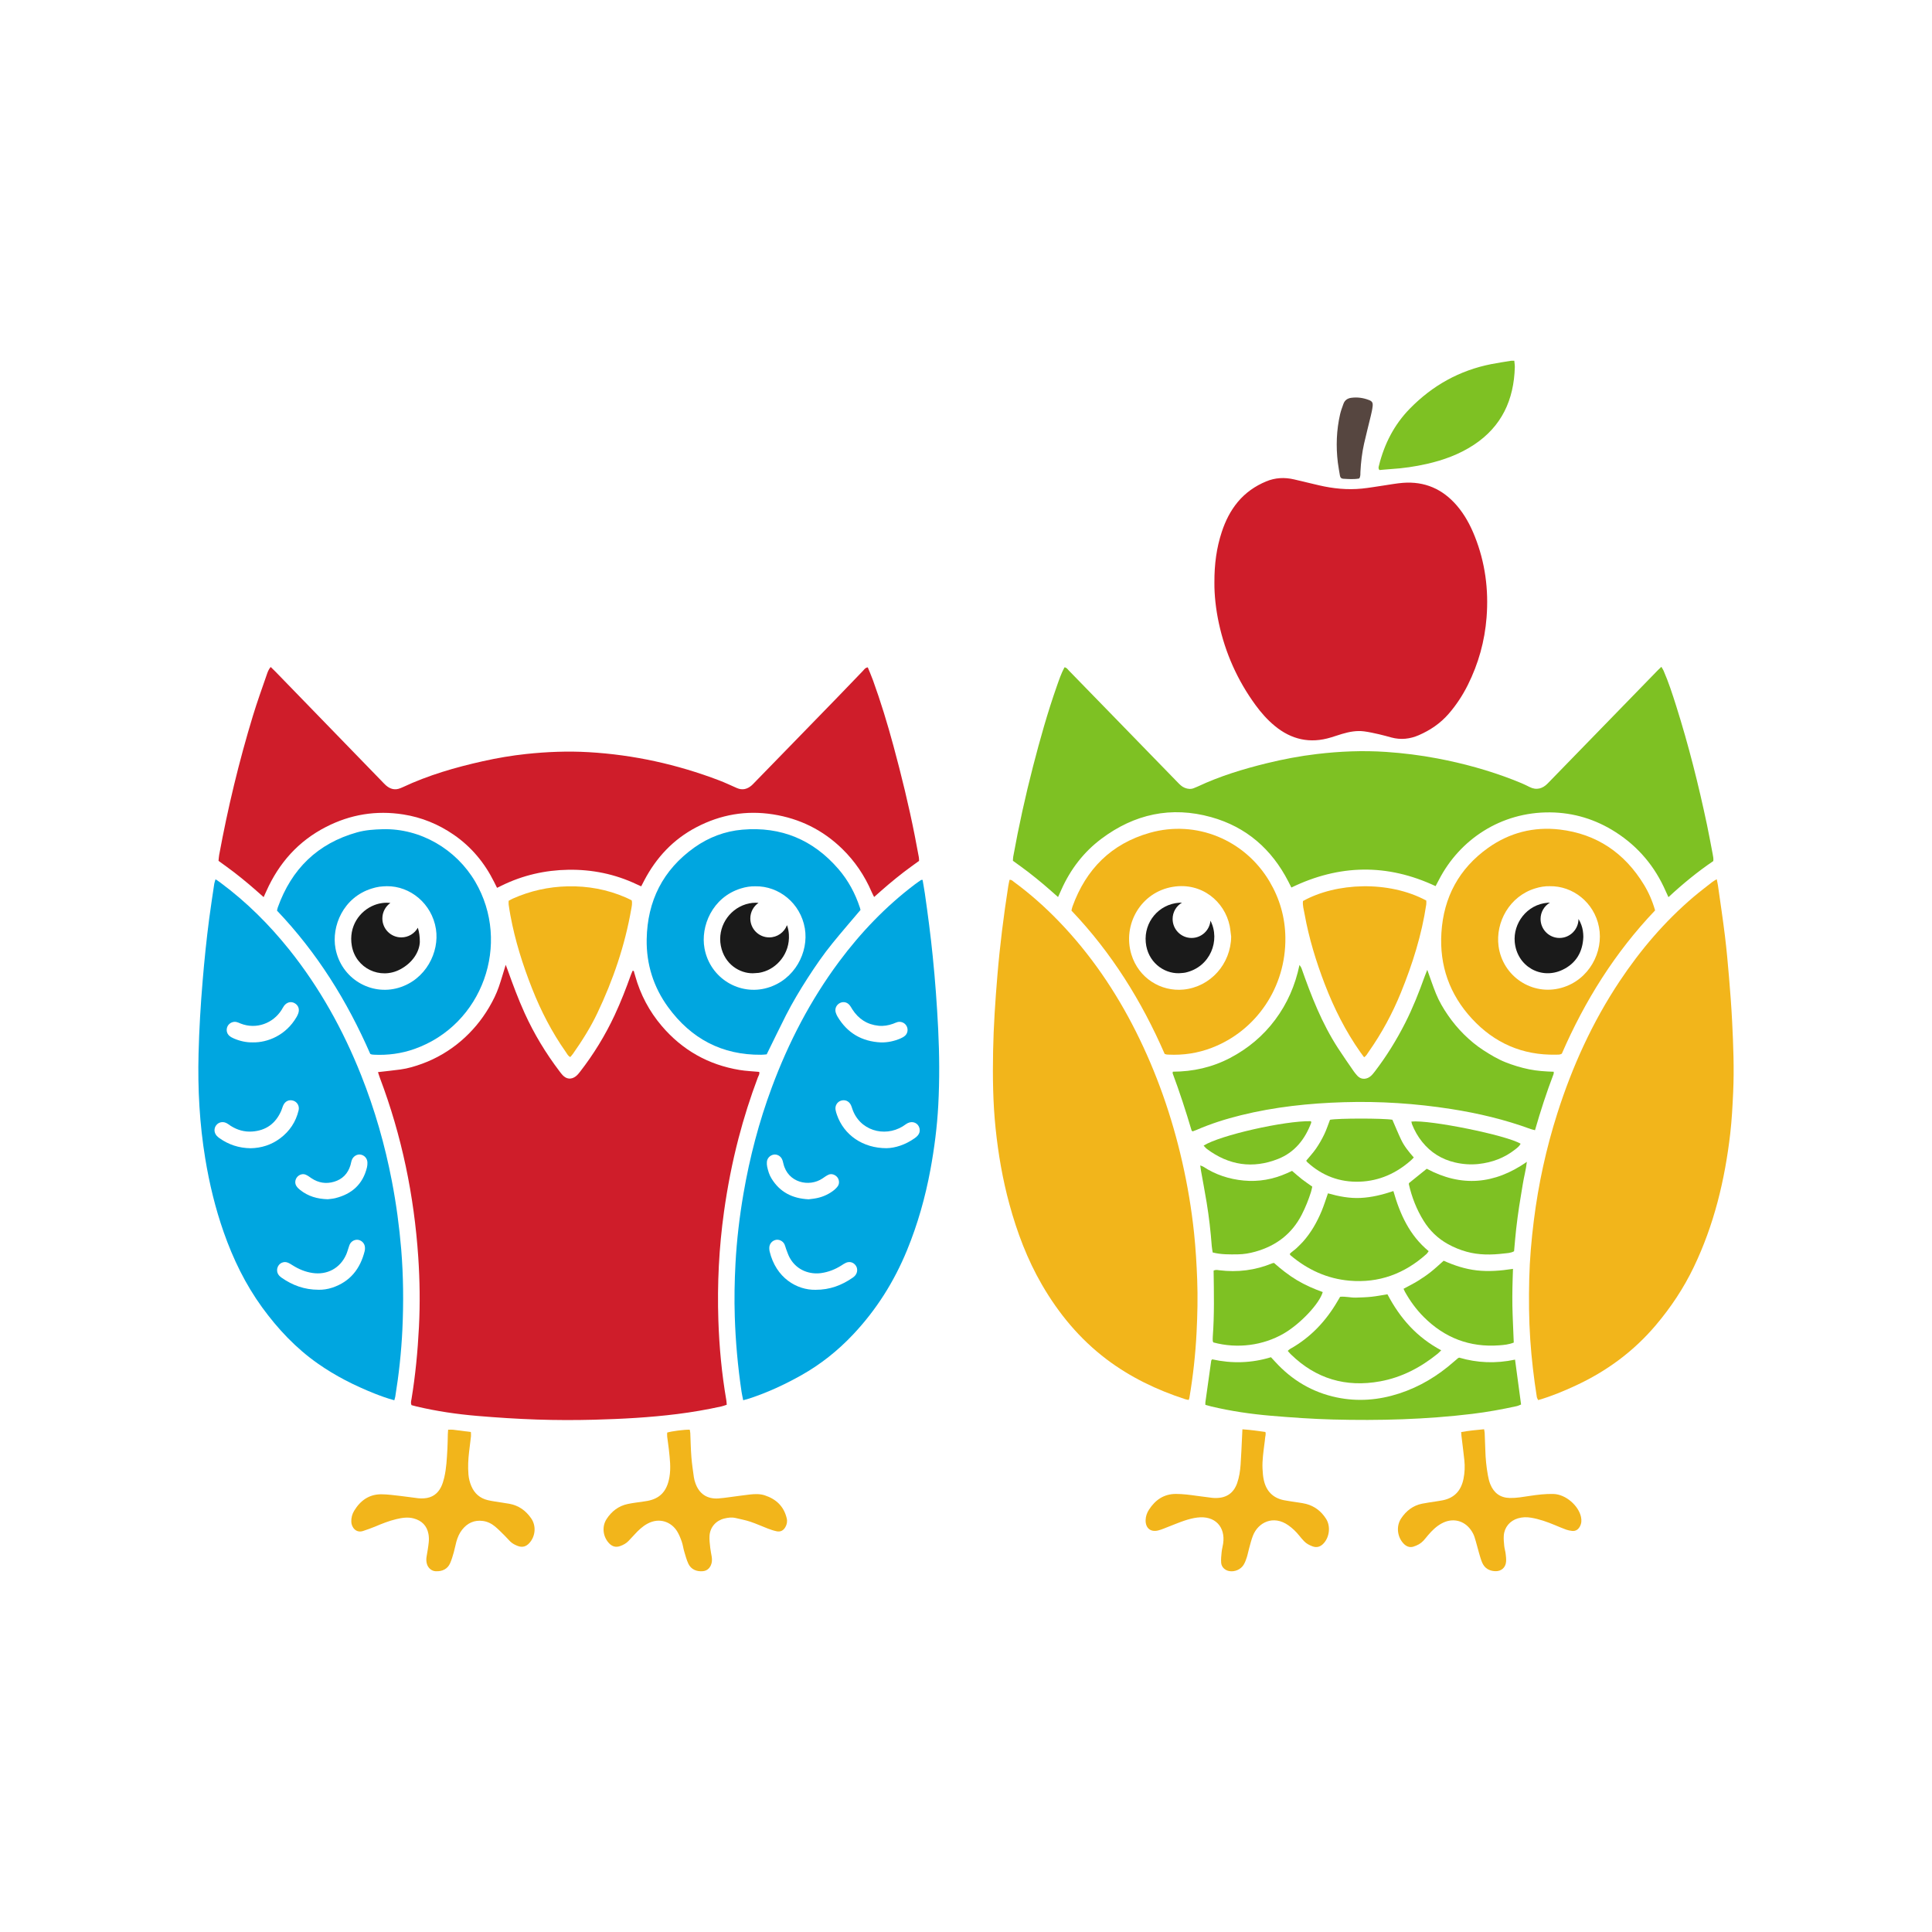 <?xml version="1.0" encoding="utf-8"?>
<svg version="1.1" id="Layer_1" xmlns="http://www.w3.org/2000/svg"
     xmlns:xlink="http://www.w3.org/1999/xlink"
     x="0px" y="0px" viewBox="0 0 504 504"

     xml:space="preserve">
    <style type="text/css">.st0{fill-rule:evenodd;clip-rule:evenodd;}</style>
    <g>
            <g>
                <g>
                    <path fill="#CF1D2A" d="M316.802,151.932c-0.021-4.763,0.559-9.045,1.933-13.203c0.937-2.835,2.241-5.476,4.169-7.789
				c2.012-2.411,4.51-4.146,7.383-5.349c2.369-0.992,4.824-1.112,7.316-0.527c2.162,0.507,4.319,1.034,6.481,1.538
				c3.684,0.857,7.414,1.235,11.186,0.856c1.892-0.19,3.769-0.53,5.653-0.8c1.675-0.24,3.344-0.567,5.027-0.698
				c5.68-0.445,10.354,1.591,14.065,5.888c2.066,2.392,3.542,5.138,4.703,8.051c2.713,6.804,3.653,13.865,3.085,21.165
				c-0.483,6.205-2.12,12.065-4.89,17.621c-1.352,2.711-3.003,5.223-4.991,7.517c-2.158,2.49-4.807,4.287-7.806,5.589
				c-2.302,0.999-4.682,1.258-7.133,0.599c-1.072-0.288-2.14-0.598-3.222-0.841c-1.288-0.289-2.581-0.582-3.887-0.756
				c-1.975-0.262-3.901,0.112-5.792,0.671c-0.963,0.284-1.913,0.613-2.873,0.908c-5.453,1.674-10.341,0.573-14.696-3.036
				c-1.884-1.561-3.502-3.386-4.944-5.355c-4.724-6.451-7.92-13.598-9.606-21.411C317.18,158.937,316.769,155.26,316.802,151.932z"
                    />
                    <path fill="#7EC123" d="M395.035,94.112c0.053,0.623,0.148,1.144,0.134,1.661c-0.23,8.524-3.415,15.491-10.713,20.288
				c-3.764,2.473-7.918,3.983-12.279,4.968c-3.047,0.689-6.132,1.136-9.253,1.331c-1.047,0.066-2.091,0.177-3.064,0.261
				c-0.377-0.439-0.22-0.805-0.137-1.142c1.4-5.658,3.964-10.691,8.064-14.883c5.896-6.028,12.941-9.971,21.236-11.608
				c1.71-0.338,3.438-0.59,5.159-0.872C394.383,94.083,394.595,94.112,395.035,94.112z"/>
                    <path fill="#564640" d="M354.585,124.822c-1.375,0.261-2.79,0.151-4.203,0.068c-0.487-0.029-0.753-0.314-0.83-0.799
				c-0.18-1.147-0.414-2.288-0.554-3.44c-0.513-4.23-0.357-8.437,0.594-12.596c0.21-0.921,0.554-1.814,0.872-2.706
				c0.334-0.936,1.045-1.434,2.012-1.568c1.605-0.222,3.164-0.003,4.665,0.583c0.805,0.314,1.038,0.694,0.937,1.615
				c-0.091,0.835-0.278,1.664-0.473,2.484c-0.573,2.413-1.206,4.812-1.751,7.231c-0.546,2.425-0.833,4.89-0.961,7.374
				C354.865,123.633,354.968,124.235,354.585,124.822z"/>
                </g>
                <g>
                    <path fill="#7EC123" d="M276.014,234.014c-1.375-1.205-2.581-2.297-3.826-3.343c-1.297-1.089-2.613-2.158-3.955-3.191
				c-1.296-0.998-2.637-1.938-3.996-2.931c0.028-0.368,0.023-0.737,0.087-1.093c1.433-7.916,3.16-15.767,5.172-23.557
				c1.813-7.02,3.774-13.995,6.176-20.839c0.594-1.692,1.168-3.396,2.019-4.976c0.584,0.059,0.825,0.518,1.147,0.847
				c3.81,3.902,7.611,7.813,11.413,11.722c5.649,5.807,11.297,11.614,16.947,17.42c0.552,0.568,1.089,1.136,1.863,1.444
				c0.831,0.33,1.631,0.411,2.46,0.051c0.34-0.147,0.688-0.275,1.023-0.432c5.725-2.684,11.738-4.514,17.861-6.017
				c4.32-1.06,8.687-1.891,13.103-2.414c6.003-0.711,12.024-0.964,18.07-0.554c4.496,0.305,8.953,0.86,13.377,1.699
				c6.771,1.283,13.391,3.105,19.82,5.594c1.429,0.553,2.856,1.139,4.213,1.845c1.848,0.963,3.485,0.4,4.731-0.889
				c4.785-4.948,9.598-9.87,14.398-14.802c4.801-4.933,9.599-9.868,14.4-14.8c0.255-0.262,0.529-0.504,0.883-0.839
				c0.222,0.385,0.425,0.67,0.563,0.984c1.317,3.01,2.325,6.134,3.313,9.261c3.222,10.199,5.83,20.559,8.034,31.021
				c0.534,2.536,0.995,5.088,1.485,7.634c0.109,0.566,0.23,1.135,0.148,1.765c-4.119,2.792-7.949,5.94-11.701,9.416
				c-0.282-0.616-0.505-1.085-0.713-1.56c-2.813-6.436-7.136-11.598-13.053-15.394c-5.205-3.339-10.924-5.1-17.099-5.161
				c-12.906-0.128-23.629,7.148-29.001,17.578c-0.285,0.553-0.583,1.099-0.88,1.66c-12.641-5.931-25.135-5.683-37.617,0.366
				c-0.287-0.566-0.544-1.078-0.806-1.588c-4.34-8.433-10.962-14.228-20.123-16.779c-10.432-2.905-20.025-0.812-28.648,5.659
				c-4.622,3.468-8.035,7.942-10.403,13.212C276.64,232.609,276.384,233.186,276.014,234.014z"/>
                    <g>
                        <path fill="#F2B51B" d="M447.842,229.36c0.127,0.637,0.254,1.147,0.327,1.665c0.613,4.347,1.273,8.688,1.805,13.044
					c0.443,3.622,0.774,7.26,1.078,10.897c0.322,3.848,0.62,7.701,0.811,11.558c0.304,6.131,0.552,12.263,0.268,18.407
					c-0.166,3.596-0.348,7.187-0.761,10.764c-1.4,12.112-4.225,23.834-9.531,34.879c-2.627,5.469-5.957,10.474-9.872,15.104
					c-5.77,6.824-12.778,11.994-20.861,15.748c-3.167,1.471-6.383,2.814-9.84,3.817c-0.122-0.268-0.311-0.524-0.355-0.802
					c-0.783-4.966-1.372-9.952-1.713-14.972c-0.359-5.287-0.392-10.576-0.266-15.868c0.121-5.081,0.565-10.139,1.197-15.183
					c1.193-9.525,3.226-18.865,6.141-28.008c3.892-12.209,9.147-23.783,16.265-34.472c5.426-8.149,11.725-15.539,19.19-21.899
					c1.61-1.372,3.301-2.649,4.965-3.956C447.012,229.829,447.386,229.643,447.842,229.36z"/>
                        <path fill="#F2B51B" d="M310.084,365.206c-0.306-0.066-0.614-0.106-0.904-0.2c-7.398-2.407-14.344-5.736-20.557-10.443
					c-6.971-5.281-12.454-11.896-16.825-19.442c-3.816-6.589-6.477-13.655-8.474-20.98c-1.771-6.496-2.91-13.107-3.605-19.802
					c-0.695-6.7-0.777-13.415-0.65-20.139c0.124-6.565,0.571-13.112,1.114-19.651c0.648-7.805,1.624-15.573,2.831-23.312
					c0.089-0.573,0.22-1.14,0.329-1.698c0.531-0.112,0.813,0.264,1.138,0.502c4.234,3.109,8.15,6.583,11.791,10.366
					c8.179,8.497,14.74,18.13,20.028,28.645c5.444,10.827,9.406,22.188,12.096,33.998c1.399,6.144,2.442,12.35,3.099,18.615
					c0.425,4.052,0.665,8.119,0.818,12.194c0.171,4.556,0.066,9.105-0.159,13.65c-0.286,5.763-0.921,11.495-1.886,17.187
					C310.242,364.847,310.164,364.989,310.084,365.206z"/>
                    </g>
                    <path fill="#7EC123" d="M372.334,253.001c0.788,2.177,1.458,4.214,2.262,6.195c0.817,2.014,1.919,3.89,3.156,5.681
				c1.237,1.791,2.624,3.456,4.172,4.987c1.548,1.531,3.215,2.92,5.044,4.101c1.822,1.177,3.674,2.301,5.701,3.113
				c2.019,0.809,4.085,1.434,6.217,1.871c2.119,0.434,4.265,0.564,6.439,0.635c-0.015,0.27,0.015,0.439-0.037,0.577
				c-1.833,4.788-3.415,9.661-4.851,14.673c-0.446-0.117-0.799-0.178-1.129-0.3c-6.729-2.47-13.662-4.117-20.735-5.224
				c-9.284-1.453-18.622-2.063-28.01-1.78c-9.065,0.273-18.052,1.227-26.879,3.409c-3.961,0.979-7.837,2.207-11.581,3.838
				c-0.331,0.144-0.676,0.256-0.985,0.371c-0.128-0.118-0.249-0.175-0.275-0.26c-1.488-5.02-3.105-9.997-4.937-14.903
				c-0.031-0.084,0.027-0.202,0.061-0.416c5.232-0.014,10.253-1.131,14.914-3.577c4.655-2.443,8.621-5.737,11.777-9.975
				c3.148-4.227,5.222-8.932,6.338-14.292c0.244,0.392,0.435,0.605,0.523,0.855c1.262,3.595,2.584,7.165,4.115,10.657
				c1.554,3.545,3.326,6.975,5.431,10.223c1.323,2.042,2.726,4.031,4.104,6.037c0.239,0.348,0.521,0.667,0.796,0.99
				c1.205,1.417,2.75,1.004,3.655,0.201c0.392-0.348,0.725-0.771,1.046-1.19c3.034-3.961,5.645-8.189,7.904-12.634
				c1.993-3.921,3.604-8.006,5.086-12.143C371.847,254.186,372.073,253.66,372.334,253.001z"/>
                    <path fill="#F2B51B" d="M331.151,229.898c-6.446-10.816-19.083-16.073-31.186-12.649c-10.064,2.853-16.655,9.481-20.188,19.241
				c-0.121,0.34-0.182,0.692-0.267,1.056c10.452,10.974,18.306,23.575,24.315,37.39c0.279,0.085,0.376,0.121,0.473,0.146
				c0.158,0.024,0.316,0.024,0.473,0.036c3.921,0.194,7.709-0.376,11.363-1.785c11.52-4.419,19.363-15.721,19.18-28.783
				C335.242,239.306,333.834,234.414,331.151,229.898z M308.754,258.146c-5.912,0.583-11.715-2.962-13.608-9.153
				c-2.367-7.745,2.416-16.291,10.865-17.651c7.478-1.214,13.45,3.824,14.774,10.173c0.182,0.923,0.255,1.882,0.389,2.816
				C321.087,251.458,315.794,257.442,308.754,258.146z"/>
                    <path fill="#F2B51B" d="M428.874,230.82c-5.05-8.303-12.346-13.281-22.009-14.422c-6.774-0.789-13.086,0.826-18.658,4.783
				c-7.587,5.402-11.618,12.892-12.188,22.155c-0.534,8.558,2.137,16.097,7.951,22.397c5.863,6.361,13.183,9.578,21.9,9.396
				c0.522-0.012,1.056,0.073,1.566-0.267c5.997-13.778,13.851-26.379,24.328-37.365C431.059,235.033,430.112,232.86,428.874,230.82z
				 M407.326,257.697c-7.648,2.149-15.344-2.998-16.4-10.889c-0.825-6.264,2.877-13.001,9.529-15.041
				c1.275-0.401,2.561-0.619,3.812-0.583c6.009-0.121,11.618,4.225,12.856,10.658C418.373,248.265,414.585,255.67,407.326,257.697z"
                    />
                    <path fill="#F2B51B" d="M355.852,275.81c-0.334-0.452-0.655-0.869-0.958-1.298c-3.861-5.477-6.846-11.409-9.253-17.652
				c-2.306-5.983-4.176-12.086-5.313-18.401c-0.204-1.131-0.554-2.257-0.42-3.41c8.628-4.803,22.314-5.413,32.165-0.126
				c0,0.319,0.045,0.682-0.007,1.031c-1.186,7.941-3.582,15.535-6.597,22.952c-2.239,5.51-5.055,10.702-8.481,15.563
				C356.664,274.93,356.408,275.463,355.852,275.81z"/>
                    <g>
                        <path fill="#F2B51B" d="M381.176,373.584c2.023-0.361,3.946-0.562,5.979-0.738c0.062,0.382,0.139,0.676,0.153,0.973
					c0.066,1.48,0.131,2.961,0.168,4.442c0.055,2.227,0.277,4.436,0.675,6.625c0.141,0.777,0.325,1.562,0.619,2.291
					c0.918,2.276,2.581,3.547,5.096,3.6c1.758,0.037,3.477-0.281,5.202-0.541c2.042-0.308,4.084-0.557,6.16-0.505
					c3.307,0.082,6.603,3.134,7.208,5.999c0.185,0.874,0.136,1.684-0.279,2.461c-0.435,0.816-1.107,1.285-2.062,1.176
					c-0.521-0.06-1.05-0.16-1.541-0.337c-0.993-0.36-1.965-0.778-2.941-1.184c-2.006-0.834-4.044-1.562-6.197-1.923
					c-1.165-0.195-2.315-0.17-3.455,0.173c-2.081,0.626-3.512,2.317-3.668,4.499c-0.064,0.889,0.026,1.796,0.116,2.687
					c0.069,0.681,0.285,1.347,0.37,2.028c0.085,0.679,0.161,1.374,0.114,2.053c-0.111,1.598-1.296,2.592-2.881,2.51
					c-1.569-0.082-2.739-0.789-3.361-2.247c-0.33-0.773-0.558-1.594-0.792-2.404c-0.412-1.421-0.752-2.864-1.206-4.27
					c-0.207-0.643-0.545-1.269-0.938-1.822c-1.81-2.546-4.816-3.222-7.585-1.737c-1.422,0.763-2.552,1.875-3.588,3.089
					c-0.412,0.483-0.796,0.991-1.229,1.453c-0.703,0.751-1.581,1.213-2.56,1.524c-0.842,0.267-1.562,0.074-2.229-0.441
					c-0.166-0.128-0.318-0.28-0.46-0.436c-1.597-1.763-1.863-4.501-0.544-6.479c1.308-1.96,3.074-3.348,5.432-3.833
					c1.19-0.245,2.399-0.394,3.599-0.588c0.626-0.102,1.255-0.188,1.876-0.316c3.054-0.63,4.746-2.584,5.352-5.567
					c0.33-1.62,0.394-3.26,0.222-4.9c-0.221-2.104-0.499-4.202-0.749-6.303C381.221,374.334,381.212,374.07,381.176,373.584z"/>
                        <path fill="#F2B51B" d="M324.109,372.861c2.129,0.144,4.048,0.418,5.992,0.695c0.193,0.625-0.05,1.132-0.08,1.641
					c-0.028,0.474-0.108,0.946-0.166,1.418c-0.265,2.153-0.599,4.304-0.503,6.48c0.046,1.052,0.128,2.122,0.368,3.143
					c0.652,2.781,2.383,4.549,5.22,5.118c1.243,0.249,2.506,0.394,3.758,0.597c0.678,0.11,1.364,0.197,2.026,0.371
					c2.257,0.593,3.976,1.951,5.212,3.895c1.205,1.895,0.909,4.672-0.594,6.35c-0.821,0.917-1.796,1.268-2.991,0.81
					c-0.797-0.306-1.551-0.689-2.145-1.317c-0.436-0.461-0.857-0.938-1.25-1.435c-0.828-1.045-1.779-1.958-2.866-2.724
					c-3.901-2.752-7.89-0.777-9.244,2.726c-0.399,1.031-0.665,2.116-0.965,3.183c-0.229,0.814-0.376,1.652-0.631,2.457
					c-0.207,0.651-0.455,1.306-0.799,1.892c-0.757,1.286-2.379,1.959-3.835,1.678c-1.066-0.206-1.963-1.039-2.051-2.137
					c-0.075-0.938,0.027-1.897,0.123-2.839c0.074-0.734,0.283-1.454,0.391-2.186c0.644-4.358-2.117-7.381-6.766-6.793
					c-1.094,0.138-2.183,0.424-3.233,0.769c-1.403,0.46-2.765,1.048-4.147,1.573c-0.938,0.356-1.859,0.789-2.828,1.027
					c-1.982,0.486-3.303-0.657-3.25-2.713c0.025-0.98,0.344-1.886,0.862-2.69c1.648-2.557,3.887-4.132,7.055-4.131
					c1.86,0.001,3.691,0.251,5.525,0.512c1.308,0.186,2.62,0.351,3.932,0.508c0.366,0.044,0.74,0.044,1.11,0.04
					c2.666-0.033,4.503-1.342,5.39-3.869c0.547-1.558,0.788-3.186,0.903-4.822c0.172-2.426,0.258-4.859,0.381-7.289
					C324.04,374.223,324.069,373.649,324.109,372.861z"/>
                    </g>
                    <g>
                        <path fill="#7EC123" d="M395.228,354.686c0.548,4.07,1.054,7.837,1.575,11.707c-0.38,0.145-0.749,0.34-1.141,0.426
					c-3.823,0.842-7.669,1.541-11.561,2.013c-12.114,1.47-24.276,1.795-36.455,1.472c-5.34-0.142-10.679-0.519-16.003-0.968
					c-5.271-0.445-10.509-1.209-15.666-2.437c-0.503-0.12-0.998-0.271-1.529-0.416c0-0.29-0.024-0.498,0.004-0.699
					c0.501-3.613,1.007-7.226,1.52-10.838c0.013-0.089,0.117-0.166,0.245-0.336c5.098,1.134,10.223,1.015,15.34-0.55
					c0.391,0.423,0.747,0.801,1.096,1.184c4.373,4.802,9.705,7.975,16.071,9.304c5.509,1.15,10.946,0.705,16.287-1.03
					c5.367-1.743,10.081-4.607,14.299-8.325c0.356-0.314,0.72-0.618,1.084-0.923c0.038-0.032,0.097-0.037,0.276-0.102
					C385.354,355.551,390.221,355.75,395.228,354.686z"/>
                        <path fill="#7EC123" d="M375.971,352.253c-0.409,0.395-0.648,0.663-0.923,0.886c-4.432,3.587-9.361,6.182-15.006,7.212
					c-8.959,1.635-16.765-0.666-23.311-7.06c-0.262-0.256-0.491-0.545-0.796-0.886c0.23-0.194,0.398-0.388,0.609-0.506
					c5.319-2.973,9.336-7.236,12.382-12.466c0.211-0.363,0.426-0.724,0.67-1.139c1.377-0.144,2.728,0.253,4.092,0.214
					c1.374-0.039,2.753-0.081,4.118-0.225c1.357-0.143,2.7-0.414,4.135-0.643c1.623,3.076,3.536,5.919,5.909,8.433
					C370.184,348.547,372.86,350.587,375.971,352.253z"/>
                        <path fill="#7EC123" d="M363.493,310.713c1.734,6.089,4.232,11.573,9.201,15.674c-0.209,0.28-0.355,0.558-0.573,0.754
					c-5.722,5.136-12.398,7.623-20.097,6.949c-5.812-0.509-10.905-2.852-15.354-6.607c-0.074-0.062-0.108-0.172-0.221-0.359
					c0.489-0.575,1.197-0.952,1.75-1.493c0.568-0.554,1.152-1.094,1.683-1.683c0.53-0.589,1.026-1.213,1.494-1.853
					c0.467-0.64,0.904-1.306,1.311-1.986c0.407-0.68,0.781-1.383,1.134-2.093c0.353-0.71,0.684-1.433,0.985-2.167
					c0.302-0.733,0.563-1.483,0.828-2.231c0.261-0.736,0.505-1.478,0.789-2.311c2.848,0.808,5.645,1.343,8.526,1.199
					C357.819,312.362,360.584,311.687,363.493,310.713z"/>
                        <path fill="#7EC123" d="M398.308,303.09c-0.231,2.102-0.778,3.975-1.07,5.891c-0.295,1.933-0.657,3.855-0.945,5.789
					c-0.288,1.934-0.551,3.873-0.77,5.816c-0.218,1.94-0.368,3.889-0.547,5.824c-0.858,0.497-1.784,0.483-2.658,0.589
					c-3.273,0.395-6.541,0.428-9.757-0.47c-1.687-0.471-3.296-1.131-4.829-1.978c-2.651-1.466-4.756-3.508-6.35-6.074
					c-1.83-2.946-3.074-6.134-3.847-9.51c-0.022-0.097,0.014-0.207,0.025-0.333c1.54-1.244,3.091-2.496,4.637-3.744
					C381.229,309.733,389.872,308.975,398.308,303.09z"/>
                        <path fill="#7EC123" d="M337.058,305.444c0.866,0.737,1.683,1.482,2.552,2.16c0.87,0.679,1.792,1.291,2.72,1.953
					c-0.118,0.502-0.195,0.969-0.337,1.415c-0.646,2.017-1.424,3.976-2.392,5.867c-2.594,5.071-6.733,8.177-12.149,9.691
					c-1.483,0.415-2.993,0.673-4.537,0.691c-2.164,0.025-4.331,0.079-6.561-0.491c-0.083-0.557-0.204-1.118-0.246-1.684
					c-0.282-3.8-0.715-7.584-1.332-11.343c-0.454-2.765-0.981-5.518-1.471-8.277c-0.073-0.41-0.119-0.825-0.2-1.397
					c0.351,0.139,0.591,0.19,0.781,0.315c3.207,2.11,6.758,3.261,10.549,3.623c3.919,0.374,7.692-0.31,11.292-1.914
					C336.158,305.861,336.584,305.661,337.058,305.444z"/>
                        <path fill="#7EC123" d="M394.691,331.01c-0.053,1.761-0.118,3.336-0.144,4.911c-0.026,1.587-0.036,3.175-0.01,4.762
					c0.025,1.587,0.098,3.172,0.159,4.758c0.06,1.579,0.13,3.158,0.198,4.795c-1.273,0.512-2.537,0.625-3.783,0.719
					c-7.693,0.576-14.243-1.941-19.684-7.381c-1.958-1.957-3.573-4.178-4.925-6.591c-0.127-0.226-0.22-0.472-0.358-0.774
					c1.282-0.699,2.557-1.327,3.763-2.07c1.168-0.72,2.304-1.506,3.382-2.355c1.119-0.88,2.152-1.869,3.322-2.899
					c2.727,1.223,5.608,2.185,8.685,2.526C388.374,331.753,391.413,331.508,394.691,331.01z"/>
                        <path fill="#7EC123" d="M316.526,350.196c-0.082-0.198-0.153-0.292-0.156-0.388c-0.011-0.369-0.022-0.74,0.006-1.107
					c0.43-5.74,0.296-11.491,0.219-17.234c0.553-0.288,1.029-0.152,1.479-0.097c4.767,0.589,9.378,0.02,13.824-1.818
					c0.094-0.039,0.202-0.045,0.443-0.096c1.826,1.621,3.804,3.19,5.98,4.498c2.137,1.284,4.408,2.265,6.741,3.107
					c-0.863,3.051-5.912,8.366-10.243,10.857C329.528,350.96,322.834,351.912,316.526,350.196z"/>
                        <path fill="#7EC123" d="M368.816,301.954c-0.319,0.322-0.526,0.558-0.76,0.764c-3.819,3.363-8.231,5.358-13.345,5.544
					c-5.203,0.189-9.758-1.52-13.618-5.035c-0.115-0.104-0.197-0.244-0.345-0.431c0.86-1.047,1.798-2.048,2.565-3.165
					c0.805-1.171,1.52-2.419,2.138-3.699c0.594-1.231,1.013-2.546,1.506-3.815c2.037-0.414,13.889-0.417,16.273-0.011
					c0.761,1.746,1.475,3.502,2.287,5.212C366.316,298.999,367.485,300.444,368.816,301.954z"/>
                        <path fill="#7EC123" d="M368.185,292.583c4.713-0.527,24.97,3.592,28.495,5.788c-0.313,0.635-0.865,1.048-1.396,1.468
					c-2.817,2.227-6.054,3.43-9.598,3.812c-2.066,0.223-4.127,0.064-6.15-0.409c-3.467-0.811-6.328-2.606-8.558-5.392
					c-1.099-1.374-1.957-2.887-2.604-4.519C368.281,293.096,368.248,292.839,368.185,292.583z"/>
                        <path fill="#7EC123" d="M313.986,298.857c4.206-2.682,21.094-6.514,28-6.377c0.024,0.136,0.11,0.302,0.066,0.42
					c-1.612,4.297-4.305,7.712-8.627,9.426c-6.611,2.621-12.848,1.676-18.558-2.584
					C314.542,299.499,314.287,299.163,313.986,298.857z"/>
                    </g>
                    <g>
                        <path fill="#1A1A1A" d="M309.3,253.703c-0.571,0.134-1.153,0.121-1.736,0.182c-4.103,0.097-8.206-3.023-8.668-8.048
					c-0.498-5.317,3.387-9.954,8.704-10.343c0.255-0.012,0.498-0.024,0.74-0.024c-1.457,0.862-2.44,2.44-2.44,4.261
					c0,2.731,2.209,4.953,4.941,4.953c2.586,0,4.71-1.979,4.929-4.504C318.404,245.266,315.758,252.234,309.3,253.703z"/>
                        <path fill="#1A1A1A" d="M413.044,244.392c-0.146,3.933-1.894,6.932-5.463,8.619c-5.62,2.646-11.848-0.947-12.431-7.247
					c-0.449-4.856,3.12-9.833,8.631-10.27c0.182-0.012,0.364-0.024,0.546-0.024c-1.457,0.862-2.44,2.44-2.44,4.261
					c0,2.731,2.209,4.953,4.941,4.953s4.953-2.222,4.953-4.953c0.291,0.473,0.534,0.983,0.741,1.542
					C412.898,242.28,413.032,243.312,413.044,244.392z"/>
                    </g>
                </g>
            </g>
        <g>
                <g>
                    <path fill="#CF1D2A" d="M131.925,251.694c0.217,0.573,0.371,0.959,0.51,1.35c1.352,3.787,2.75,7.556,4.413,11.221
				c2.46,5.421,5.522,10.481,9.121,15.219c0.256,0.337,0.512,0.677,0.8,0.986c0.996,1.069,2.235,1.204,3.408,0.326
				c0.416-0.311,0.766-0.729,1.088-1.143c3.588-4.614,6.622-9.568,9.094-14.865c1.59-3.407,2.953-6.906,4.212-10.447
				c0.137-0.385,0.32-0.752,0.481-1.125c0.454,0.075,0.335,0.409,0.418,0.616c0.098,0.245,0.16,0.504,0.231,0.759
				c1.363,4.864,3.668,9.232,6.945,13.074c5.365,6.287,12.142,10.109,20.29,11.458c1.663,0.275,3.362,0.335,5.102,0.499
				c0.204,0.54-0.166,0.992-0.338,1.45c-1.958,5.203-3.641,10.492-5.042,15.872c-1.641,6.304-2.884,12.684-3.787,19.136
				c-1.317,9.409-1.785,18.862-1.473,28.35c0.23,6.987,0.885,13.941,2.073,20.837c0.062,0.359,0.07,0.727,0.112,1.189
				c-0.462,0.148-0.892,0.324-1.34,0.423c-3.823,0.85-7.675,1.512-11.565,2c-7.205,0.905-14.446,1.289-21.694,1.481
				c-4.972,0.132-9.956,0.119-14.927-0.045c-5.182-0.172-10.363-0.51-15.53-0.946c-5.326-0.449-10.615-1.224-15.826-2.456
				c-0.458-0.108-0.911-0.238-1.336-0.35c-0.289-0.584-0.094-1.108-0.011-1.612c1.022-6.222,1.618-12.483,1.938-18.78
				c0.309-6.091,0.226-12.176-0.183-18.252c-1.081-16.043-4.299-31.637-9.993-46.698c-0.183-0.483-0.327-0.981-0.511-1.539
				c2.044-0.237,3.971-0.429,5.887-0.692c1.946-0.266,3.821-0.834,5.662-1.507c1.842-0.673,3.609-1.513,5.301-2.506
				c1.692-0.994,3.287-2.125,4.78-3.402c1.452-1.242,2.79-2.595,4.018-4.058c1.262-1.504,2.386-3.105,3.377-4.799
				c0.99-1.694,1.869-3.447,2.507-5.302C130.765,255.593,131.292,253.734,131.925,251.694z"/>
                    <path fill="#CF1D2A" d="M129.666,231.609c-0.315-0.63-0.549-1.1-0.784-1.57c-2.482-4.976-5.939-9.137-10.526-12.29
				c-3.973-2.731-8.353-4.533-13.138-5.284c-7.078-1.111-13.797-0.011-20.173,3.256c-7.222,3.701-12.278,9.405-15.565,16.756
				c-0.212,0.475-0.43,0.947-0.706,1.554c-1.317-1.156-2.519-2.246-3.76-3.29c-1.296-1.09-2.611-2.16-3.952-3.193
				c-1.296-0.999-2.637-1.94-4.054-2.977c0.049-0.47,0.067-0.992,0.161-1.5c2.262-12.289,5.181-24.421,8.82-36.375
				c1.078-3.54,2.332-7.026,3.544-10.524c0.252-0.727,0.475-1.499,1.098-2.168c0.45,0.441,0.869,0.835,1.269,1.248
				c9.219,9.496,18.435,18.994,27.653,28.491c0.369,0.38,0.723,0.777,1.119,1.126c1.121,0.987,2.377,1.338,3.811,0.731
				c0.195-0.082,0.394-0.155,0.585-0.245c6.69-3.147,13.742-5.182,20.932-6.785c3.72-0.829,7.478-1.474,11.266-1.876
				c5.427-0.576,10.866-0.794,16.33-0.476c11.715,0.683,23.028,3.184,33.982,7.35c1.58,0.601,3.11,1.333,4.66,2.011
				c1.425,0.623,2.683,0.301,3.822-0.669c0.281-0.239,0.53-0.518,0.789-0.783c2.66-2.73,5.319-5.461,7.978-8.193
				c4.505-4.629,9.013-9.254,13.511-13.889c2.248-2.317,4.471-4.66,6.719-6.977c0.356-0.367,0.622-0.875,1.323-0.976
				c0.448,1.109,0.938,2.219,1.351,3.357c2.037,5.623,3.779,11.34,5.341,17.111c2.101,7.763,4.011,15.571,5.568,23.463
				c0.369,1.868,0.719,3.74,1.064,5.613c0.056,0.304,0.039,0.622,0.056,0.941c-1.353,0.989-2.693,1.929-3.989,2.926
				c-1.342,1.033-2.658,2.101-3.954,3.19c-1.245,1.046-2.451,2.138-3.785,3.307c-0.265-0.539-0.484-0.942-0.665-1.361
				c-1.823-4.232-4.355-7.979-7.657-11.199c-5.046-4.921-11.079-7.897-18.02-8.993c-7.022-1.11-13.686,0.045-19.994,3.338
				c-6.075,3.171-10.508,7.93-13.659,13.953c-0.242,0.463-0.48,0.927-0.766,1.48c-0.433-0.194-0.807-0.354-1.174-0.528
				c-5.65-2.678-11.625-3.897-17.85-3.795c-6.055,0.099-11.85,1.427-17.313,4.097C130.554,231.175,130.178,231.359,129.666,231.609z
				"/>
                </g>
            <g>
                    <path fill="#00A6E0" d="M104.665,325.921c-0.498-5.96-1.299-11.884-2.428-17.76c-1.821-9.481-4.467-18.719-8.036-27.69
				c-4.698-11.812-10.816-22.834-18.78-32.789c-5.22-6.507-11.095-12.358-17.809-17.347c-0.413-0.316-0.85-0.595-1.384-0.959
				c-0.134,0.461-0.267,0.789-0.328,1.141c-0.449,3.023-0.923,6.058-1.323,9.105c-0.704,5.402-1.262,10.816-1.712,16.255
				c-0.534,6.325-0.91,12.661-1.068,19.01c-0.231,9.165,0.255,18.294,1.748,27.362c1.08,6.543,2.622,12.953,4.819,19.205
				c2.452,6.98,5.645,13.572,10.003,19.581c4.103,5.645,8.838,10.683,14.58,14.701c4.564,3.205,9.517,5.706,14.689,7.769
				c1.663,0.655,3.338,1.275,5.232,1.784c0.109-0.425,0.194-0.668,0.243-0.923c0.947-5.803,1.578-11.642,1.857-17.505
				C105.296,339.869,105.235,332.889,104.665,325.921z M59.421,267.615c0.449-0.777,1.42-1.214,2.307-0.995
				c0.352,0.085,0.692,0.243,1.032,0.388c4.164,1.639,8.51-0.121,10.683-3.533c0.219-0.352,0.413-0.74,0.656-1.08
				c0.728-0.971,1.833-1.238,2.792-0.68c0.971,0.558,1.323,1.615,0.886,2.731c-0.109,0.303-0.255,0.583-0.413,0.862
				c-2.804,4.831-7.624,6.677-11.375,6.616c-1.724,0.036-3.363-0.328-4.929-0.995c-0.437-0.182-0.874-0.413-1.226-0.716
				C59.081,269.569,58.935,268.477,59.421,267.615z M65.357,299.542c-3.023-0.049-5.693-0.923-8.097-2.622
				c-0.255-0.182-0.498-0.388-0.716-0.619c-0.728-0.801-0.777-1.942-0.134-2.768c0.595-0.765,1.639-1.032,2.574-0.595
				c0.425,0.194,0.801,0.51,1.202,0.765c1.7,1.08,3.557,1.615,5.572,1.481c3.618-0.243,6.13-2.076,7.587-5.378
				c0.218-0.473,0.328-0.995,0.558-1.481c0.498-1.08,1.517-1.542,2.61-1.19c1.02,0.328,1.651,1.384,1.384,2.525
				c-0.716,2.998-2.331,5.426-4.783,7.272C70.795,298.68,68.161,299.493,65.357,299.542z M95.135,326.358
				c-1.165,4.637-3.775,7.976-8.425,9.542c-1.263,0.425-2.574,0.583-3.557,0.558c-3.8,0-6.871-1.19-9.675-3.132
				c-0.68-0.473-1.177-1.056-1.19-1.942c-0.024-1.457,1.311-2.489,2.683-2.039c0.498,0.17,0.947,0.473,1.396,0.753
				c1.578,0.995,3.266,1.7,5.135,1.979c3.836,0.583,7.211-1.226,8.789-4.759c0.267-0.571,0.413-1.19,0.631-1.797
				c0.121-0.34,0.206-0.716,0.388-1.032c0.461-0.825,1.457-1.238,2.294-1.02c0.91,0.243,1.554,1.008,1.602,1.954
				C95.22,325.727,95.22,326.054,95.135,326.358z M95.73,304.531c-1.068,4.419-3.957,6.968-8.279,8.036
				c-0.716,0.17-1.457,0.218-1.942,0.279c-2.816-0.073-5.147-0.801-7.174-2.391c-0.376-0.279-0.728-0.631-0.983-1.008
				c-0.498-0.716-0.401-1.699,0.146-2.367c0.546-0.668,1.493-0.983,2.27-0.631c0.522,0.219,0.995,0.583,1.469,0.91
				c1.833,1.226,3.824,1.542,5.912,0.923c2.185-0.643,3.605-2.124,4.273-4.31c0.134-0.449,0.194-0.935,0.364-1.372
				c0.352-0.947,1.335-1.542,2.246-1.408c1.032,0.158,1.797,1.008,1.821,2.088C95.864,303.694,95.827,304.131,95.73,304.531z"/>
                <path fill="#00A6E0" d="M244.742,268.453c-0.316-6.337-0.777-12.674-1.421-18.986c-0.546-5.475-1.275-10.938-2.051-16.376
				c-0.17-1.19-0.401-2.379-0.595-3.557c-0.206,0.012-0.328-0.012-0.413,0.036c-0.559,0.388-1.129,0.777-1.675,1.19
				c-7.563,5.73-14.058,12.528-19.714,20.127c-7.466,10.052-13.171,21.05-17.529,32.777c-3.351,8.995-5.766,18.246-7.393,27.702
				c-1.044,6.058-1.76,12.152-2.088,18.282c-0.243,4.601-0.328,9.202-0.182,13.803c0.206,6.58,0.801,13.098,1.76,19.593
				c0.109,0.716,0.279,1.432,0.437,2.234c0.595-0.17,1.105-0.291,1.59-0.449c4.747-1.554,9.238-3.642,13.584-6.082
				c5.026-2.829,9.481-6.373,13.438-10.561c6.106-6.458,10.756-13.839,14.13-22.057c2.78-6.774,4.759-13.79,6.094-20.989
				c1.032-5.572,1.748-11.18,2.052-16.837C245.118,281.685,245.07,275.069,244.742,268.453z M218.958,261.739
				c0.862-0.522,1.906-0.388,2.598,0.388c0.316,0.34,0.534,0.777,0.789,1.177c1.614,2.513,3.873,3.982,6.859,4.285
				c1.287,0.134,2.525-0.085,3.739-0.51c0.401-0.146,0.777-0.34,1.178-0.449c0.898-0.243,1.869,0.17,2.331,0.947
				c0.51,0.838,0.376,1.954-0.352,2.61c-0.352,0.303-0.777,0.546-1.214,0.728c-1.627,0.692-3.314,1.056-5.099,1.02
				c-4.953-0.243-8.753-2.44-11.302-6.737c-0.182-0.316-0.34-0.655-0.449-1.008C217.72,263.233,218.108,262.261,218.958,261.739z
				 M200.057,303.074c0.085-0.923,0.789-1.663,1.699-1.857c0.85-0.182,1.821,0.279,2.234,1.141c0.182,0.364,0.279,0.789,0.376,1.202
				c1.153,4.977,6.701,6.215,10.197,3.86c0.522-0.352,1.032-0.74,1.615-0.995c0.777-0.328,1.712,0.012,2.258,0.692
				c0.486,0.619,0.595,1.566,0.17,2.234c-0.243,0.388-0.595,0.74-0.947,1.044c-1.335,1.08-2.865,1.797-4.54,2.149
				c-0.777,0.17-1.566,0.231-2.173,0.316c-4.273-0.206-7.502-1.882-9.675-5.414c-0.595-0.959-0.91-2.027-1.141-3.108
				C200.044,303.924,200.02,303.487,200.057,303.074z M223.049,332.78c-0.17,0.194-0.376,0.364-0.595,0.522
				c-2.853,1.979-5.96,3.181-9.724,3.168c-4.783,0.085-10.306-3.035-11.97-10.064c-0.061-0.303-0.085-0.631-0.073-0.947
				c0.036-0.995,0.74-1.809,1.712-2.015c0.85-0.17,1.821,0.291,2.246,1.141c0.182,0.376,0.267,0.801,0.413,1.202
				c0.303,0.777,0.558,1.602,0.959,2.331c1.93,3.484,5.499,4.37,8.17,3.994c1.93-0.267,3.678-0.959,5.305-1.991
				c0.401-0.255,0.801-0.534,1.226-0.716c0.971-0.401,1.954-0.085,2.525,0.74C223.802,330.922,223.716,332.039,223.049,332.78z
				 M239.425,296.203c-0.231,0.279-0.522,0.522-0.825,0.728c-2.391,1.7-5.074,2.561-7.344,2.598
				c-6.215-0.012-11.095-3.46-12.916-8.68c-0.158-0.449-0.303-0.91-0.376-1.372c-0.17-1.068,0.473-2.064,1.445-2.355
				c1.044-0.316,2.027,0.109,2.537,1.092c0.146,0.279,0.243,0.583,0.34,0.886c1.857,5.815,8.376,7.66,13.183,4.747
				c0.449-0.279,0.862-0.619,1.335-0.862c1.335-0.668,2.792,0.024,3.083,1.432C240.02,295.087,239.862,295.694,239.425,296.203z"/>
                </g>
            <path fill="#00A6E0" d="M224.336,236.817c-1.214-3.715-3.035-7.114-5.584-10.076c-6.604-7.672-14.98-11.18-25.08-10.306
			c-4.564,0.388-8.777,1.991-12.516,4.637c-8.231,5.851-12.285,13.96-12.455,23.963c-0.109,6.483,1.772,12.467,5.596,17.712
			c5.985,8.206,14.033,12.504,24.279,12.407c0.522,0,1.032-0.073,1.432-0.109c1.736-3.508,3.351-6.895,5.05-10.234
			c1.687-3.302,3.593-6.483,5.596-9.602c2.039-3.156,4.164-6.264,6.543-9.177c2.367-2.913,4.819-5.742,7.284-8.655
			C224.445,237.218,224.396,237.024,224.336,236.817z M200.226,257.685c-7.235,2.136-14.98-2.44-16.437-10.258
			c-1.08-5.766,2.003-13.329,9.457-15.648c1.275-0.401,2.574-0.607,3.8-0.571c6.106-0.109,11.787,4.37,12.916,10.986
			C211.006,248.374,207.34,255.597,200.226,257.685z"/>
            <path fill="#00A6E0" d="M123.979,230.019c-4.977-8.473-14.276-13.948-24.097-13.705c-2.282,0.061-4.54,0.206-6.75,0.825
			c-10.319,2.901-17.08,9.566-20.661,19.569c-0.097,0.243-0.121,0.51-0.206,0.85c5.159,5.414,9.736,11.278,13.79,17.566
			c4.079,6.325,7.551,12.977,10.537,19.812c0.182,0.073,0.279,0.121,0.376,0.146c0.206,0.024,0.425,0.049,0.631,0.061
			c3.581,0.17,7.077-0.291,10.464-1.481C125.957,267.372,133.399,246.08,123.979,230.019z M103.973,257.685
			c-7.247,2.136-14.992-2.44-16.449-10.246c-1.093-5.791,2.003-13.341,9.457-15.648c0.656-0.206,1.323-0.376,2.003-0.473
			c0.619-0.097,1.262-0.097,1.894-0.134c6.13-0.085,11.8,4.552,12.844,11.168C114.668,248.362,111.111,255.573,103.973,257.685z"/>
            <path fill="#F2B51B" d="M148.767,275.754c-0.611-0.3-0.842-0.862-1.169-1.327c-3.609-5.129-6.468-10.657-8.77-16.485
			c-2.452-6.21-4.459-12.548-5.675-19.123c-0.173-0.935-0.322-1.875-0.457-2.817c-0.044-0.307-0.007-0.626-0.007-1.007
			c0.365-0.195,0.72-0.413,1.096-0.581c4.549-2.025,9.315-3.084,14.294-3.196c5.256-0.118,10.311,0.804,15.142,2.897
			c0.528,0.229,1.039,0.498,1.567,0.753c0.201,0.79,0.018,1.52-0.106,2.236c-1.645,9.494-4.728,18.524-8.861,27.206
			c-1.777,3.733-3.981,7.221-6.355,10.602C149.259,275.207,149.004,275.471,148.767,275.754z"/>
            <g>
                    <path fill="#F2B51B" d="M116.904,372.965c0.556,0,0.928-0.037,1.291,0.006c1.519,0.182,3.035,0.388,4.639,0.596
				c0.014,0.407,0.069,0.764,0.031,1.111c-0.15,1.367-0.332,2.73-0.496,4.095c-0.234,1.948-0.326,3.9-0.165,5.86
				c0.087,1.065,0.344,2.086,0.763,3.065c0.828,1.931,2.269,3.173,4.306,3.652c1.181,0.278,2.393,0.42,3.592,0.618
				c0.678,0.112,1.36,0.202,2.035,0.326c2.425,0.445,4.271,1.79,5.653,3.774c1.376,1.976,1.154,4.677-0.452,6.459
				c-0.831,0.922-1.822,1.224-3.004,0.779c-0.748-0.282-1.456-0.641-2.026-1.214c-0.522-0.525-1.004-1.089-1.531-1.608
				c-0.791-0.778-1.568-1.576-2.42-2.283c-0.905-0.75-1.961-1.269-3.141-1.427c-2.246-0.301-4.04,0.535-5.426,2.287
				c-0.733,0.927-1.182,2.004-1.5,3.128c-0.258,0.915-0.412,1.859-0.675,2.773c-0.276,0.962-0.557,1.934-0.96,2.847
				c-0.641,1.453-1.981,2.175-3.772,2.08c-1.076-0.057-1.976-0.85-2.277-1.911c-0.176-0.621-0.197-1.244-0.088-1.884
				c0.211-1.251,0.439-2.503,0.566-3.764c0.073-0.725,0.056-1.486-0.082-2.199c-0.413-2.124-1.729-3.437-3.813-4.008
				c-1.538-0.421-3.046-0.183-4.548,0.172c-1.91,0.452-3.726,1.172-5.528,1.94c-1.018,0.434-2.074,0.78-3.121,1.141
				c-1.893,0.652-3.064-0.975-3.111-2.374c-0.035-1.042,0.218-2.012,0.743-2.88c1.613-2.663,3.902-4.324,7.108-4.306
				c1.685,0.009,3.371,0.259,5.052,0.445c1.524,0.168,3.039,0.413,4.562,0.59c0.521,0.061,1.057,0.055,1.581,0.016
				c2.021-0.148,3.492-1.169,4.376-2.965c0.369-0.749,0.616-1.575,0.811-2.391c0.592-2.482,0.691-5.026,0.84-7.56
				c0.075-1.267,0.069-2.539,0.107-3.808C116.832,373.785,116.871,373.425,116.904,372.965z"/>
                <path fill="#F2B51B" d="M174.045,373.715c1.201-0.37,4.424-0.784,5.887-0.755c0.048,0.289,0.128,0.59,0.143,0.894
				c0.096,2.062,0.121,4.129,0.281,6.185c0.139,1.79,0.41,3.571,0.657,5.351c0.072,0.52,0.228,1.035,0.402,1.533
				c0.969,2.769,3.042,4.161,5.965,3.976c1.002-0.063,1.998-0.215,2.995-0.343c1.731-0.223,3.458-0.486,5.192-0.68
				c1.318-0.148,2.656-0.208,3.938,0.213c2.972,0.976,4.998,2.881,5.73,6.007c0.19,0.813,0.045,1.582-0.365,2.293
				c-0.512,0.887-1.27,1.28-2.263,1.076c-0.771-0.158-1.529-0.416-2.268-0.696c-1.532-0.581-3.025-1.272-4.576-1.793
				c-1.246-0.418-2.553-0.66-3.836-0.967c-1.005-0.24-2.003-0.113-2.987,0.129c-2.174,0.537-3.697,2.253-3.847,4.503
				c-0.07,1.043,0.079,2.107,0.189,3.155c0.082,0.787,0.276,1.562,0.39,2.347c0.108,0.742,0.087,1.482-0.228,2.182
				c-0.4,0.891-1.092,1.449-2.054,1.547c-1.589,0.161-3.116-0.416-3.829-1.966c-0.46-1.001-0.751-2.084-1.064-3.145
				c-0.254-0.861-0.358-1.77-0.656-2.613c-0.332-0.94-0.708-1.893-1.237-2.731c-1.501-2.375-4.544-3.611-7.648-1.962
				c-1.329,0.706-2.395,1.731-3.401,2.829c-0.536,0.585-1.07,1.172-1.625,1.739c-0.603,0.617-1.351,1.014-2.155,1.303
				c-1.12,0.402-2.07,0.125-2.883-0.729c-1.613-1.697-1.935-4.342-0.66-6.311c1.315-2.032,3.137-3.44,5.542-3.942
				c1.344-0.281,2.716-0.43,4.075-0.638c0.366-0.056,0.734-0.101,1.096-0.172c3.015-0.593,5.008-2.265,5.686-6.177
				c0.422-2.434,0.11-4.855-0.15-7.275c-0.119-1.104-0.302-2.201-0.432-3.304C174.01,374.423,174.045,374.058,174.045,373.715z"/>
                </g>
            <g>
                    <path fill="#1A1A1A" d="M198.855,253.594c-0.303,0.073-0.619,0.158-0.923,0.194c-0.534,0.061-1.056,0.073-1.59,0.109
				c-3.302,0.024-7.356-2.27-8.303-7.187c-0.898-4.71,1.954-9.384,6.519-10.816c1.117-0.352,2.246-0.461,3.314-0.364
				c-1.287,0.886-2.137,2.379-2.137,4.067c0,2.731,2.209,4.941,4.941,4.941c2.112,0,3.921-1.323,4.625-3.193
				c0.279,0.765,0.449,1.59,0.498,2.452C206.102,248.787,202.642,252.635,198.855,253.594z"/>
                <path fill="#1A1A1A" d="M109.52,245.752c-0.109,2.428-1.748,5.341-5.123,7.126c-5.244,2.78-11.581-0.291-12.613-6.118
				c-0.91-5.111,2.076-9.178,5.863-10.646c1.433-0.558,2.853-0.716,4.188-0.558c-1.262,0.898-2.088,2.379-2.088,4.042
				c0,2.731,2.209,4.941,4.941,4.941c1.857,0,3.472-1.02,4.31-2.525C109.363,243.154,109.533,244.404,109.52,245.752z"/>
                </g>
            </g>
        </g>
</svg>
